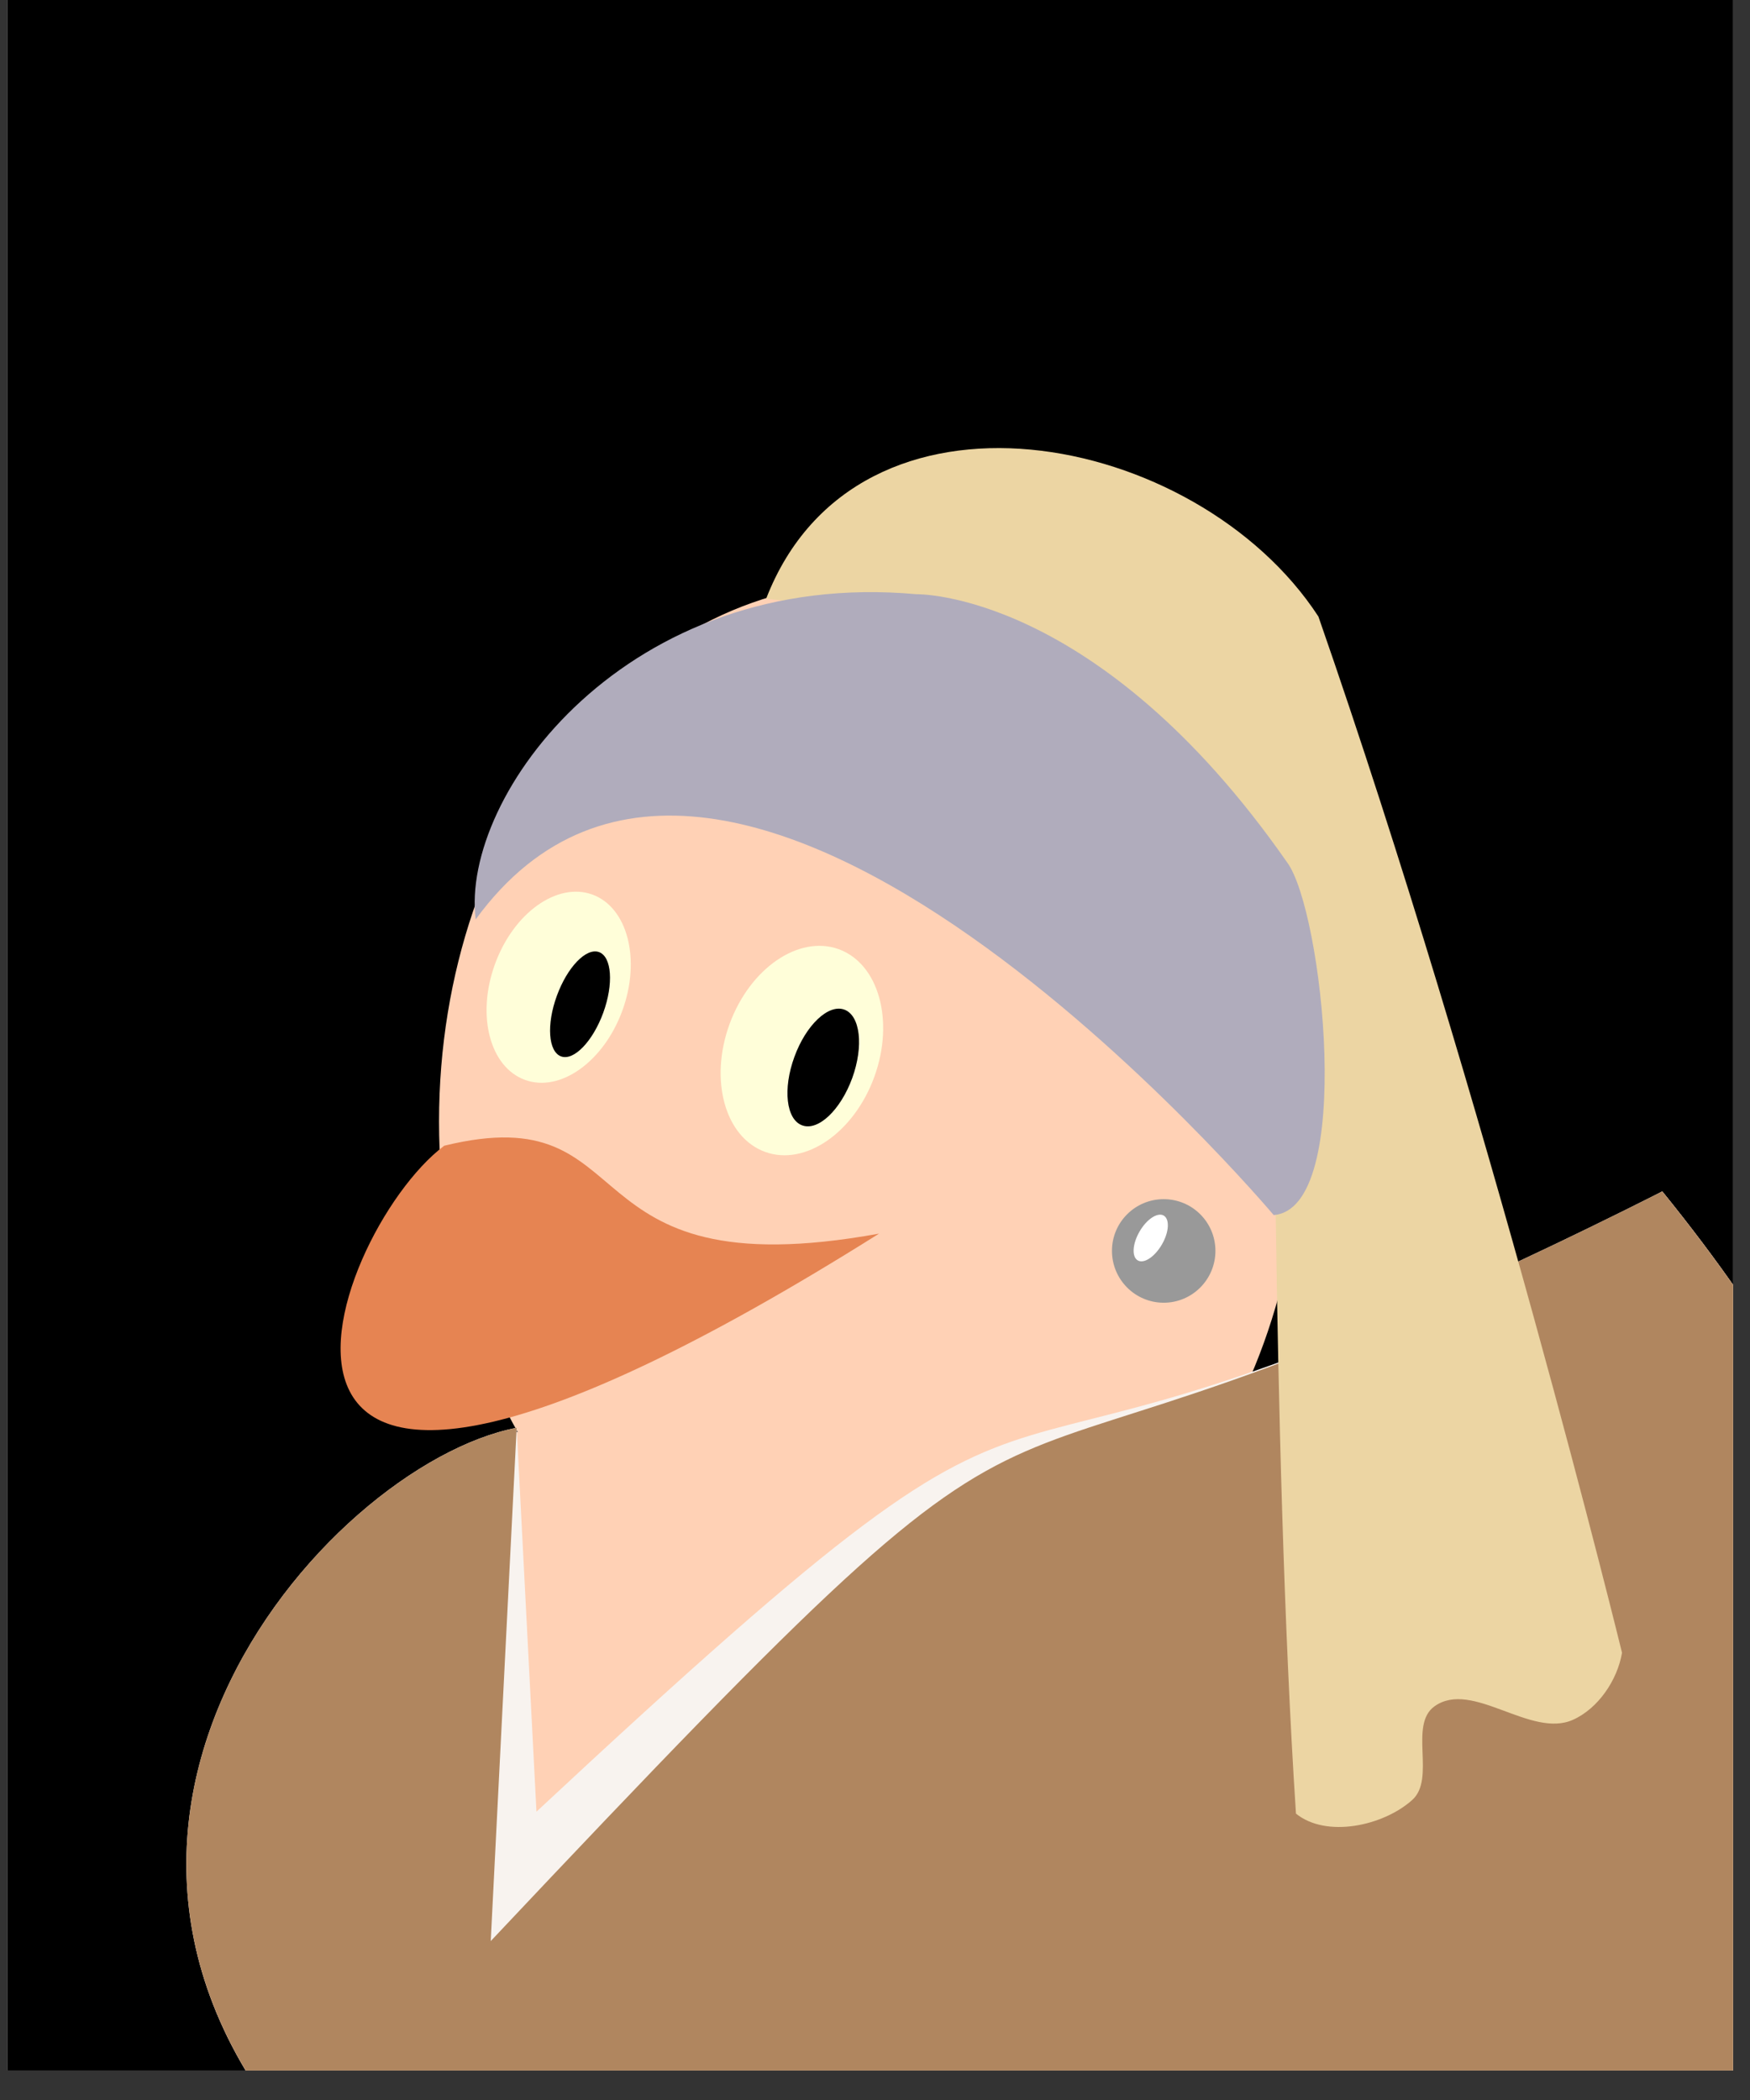 <?xml version="1.0" encoding="UTF-8"?>
<svg xmlns="http://www.w3.org/2000/svg" xmlns:xlink="http://www.w3.org/1999/xlink" width="56.693" height="68.032" viewBox="0 0 56.693 68.032">
<rect x="0" y="0" width="56.693" height="68.032" fill="#333333" stroke="none"/>
<defs>
<clipPath id="clip-0">
<path clip-rule="nonzero" d="M 0.246 0 L 56.145 0 L 56.145 67.078 L 0.246 67.078 Z M 0.246 0 "/>
</clipPath>
<clipPath id="clip-1">
<path clip-rule="nonzero" d="M 6 38 L 56.145 38 L 56.145 67.078 L 6 67.078 Z M 6 38 "/>
</clipPath>
<clipPath id="clip-2">
<path clip-rule="nonzero" d="M 6 38 L 56.145 38 L 56.145 67.078 L 6 67.078 Z M 6 38 "/>
</clipPath>
</defs>
<g clip-path="url(#clip-0)">
<path fill-rule="nonzero" fill="rgb(89.999%, 89.999%, 89.999%)" fill-opacity="1" d="M 0.246 67.078 L 56.145 67.078 L 56.145 0 L 0.246 0 Z M 0.246 67.078 "/>
<path fill-rule="nonzero" fill="rgb(0%, 0%, 0%)" fill-opacity="1" d="M 0.246 67.078 L 0.246 0 L 56.145 0 L 56.145 67.078 Z M 0.246 67.078 "/>
</g>
<g clip-path="url(#clip-1)">
<path fill-rule="nonzero" fill="rgb(100%, 81.96%, 70.979%)" fill-opacity="1" d="M 17.379 46.254 C 10.504 47.457 -0.453 59.895 11.117 70.961 C 22.719 82.031 83.059 74.621 53.852 38.598 C 29.258 51.816 37.699 39.715 17.379 46.254 Z M 17.379 46.254 "/>
</g>
<path fill-rule="nonzero" fill="rgb(100%, 81.96%, 70.979%)" fill-opacity="1" d="M 42.172 36.332 C 42.172 26.684 35.914 18.863 28.195 18.863 C 20.477 18.863 14.223 26.684 14.223 36.332 C 14.223 45.98 20.477 53.801 28.195 53.801 C 35.914 53.801 42.172 45.98 42.172 36.332 Z M 42.172 36.332 "/>
<path fill-rule="nonzero" fill="rgb(90.195%, 51.764%, 32.158%)" fill-opacity="1" d="M 14.391 37.117 C 21.012 35.496 18.16 41.84 28.477 39.965 C 5.359 54.5 10.559 39.992 14.391 37.117 Z M 14.391 37.117 "/>
<path fill-rule="nonzero" fill="rgb(100%, 99.234%, 85.001%)" fill-opacity="1" d="M 28.324 34.887 C 28.984 33.074 28.469 31.223 27.172 30.75 C 25.879 30.281 24.293 31.367 23.633 33.18 C 22.973 34.992 23.488 36.844 24.785 37.316 C 26.078 37.789 27.664 36.699 28.324 34.887 Z M 28.324 34.887 "/>
<path fill-rule="nonzero" fill="rgb(0%, 0%, 0%)" fill-opacity="1" d="M 27.609 34.926 C 27.984 33.891 27.871 32.898 27.352 32.707 C 26.836 32.52 26.109 33.207 25.734 34.242 C 25.355 35.277 25.469 36.27 25.988 36.457 C 26.508 36.648 27.23 35.961 27.609 34.926 Z M 27.609 34.926 "/>
<path fill-rule="nonzero" fill="rgb(100%, 99.234%, 85.001%)" fill-opacity="1" d="M 20.164 32.734 C 20.766 31.078 20.332 29.398 19.191 28.98 C 18.051 28.566 16.637 29.574 16.035 31.234 C 15.43 32.891 15.867 34.57 17.008 34.984 C 18.145 35.402 19.559 34.395 20.164 32.734 Z M 20.164 32.734 "/>
<path fill-rule="nonzero" fill="rgb(0%, 0%, 0%)" fill-opacity="1" d="M 19.543 32.809 C 19.883 31.875 19.82 30.996 19.406 30.844 C 18.992 30.695 18.379 31.328 18.039 32.262 C 17.699 33.191 17.762 34.07 18.176 34.223 C 18.59 34.375 19.203 33.738 19.543 32.809 Z M 19.543 32.809 "/>
<g clip-path="url(#clip-2)">
<path fill-rule="nonzero" fill="rgb(96.901%, 95.255%, 93.726%)" fill-opacity="1" d="M 16.738 46.254 C 10.504 47.457 -0.453 59.895 11.117 70.961 C 22.719 82.031 83.059 74.621 53.852 38.598 C 27.637 51.816 37.699 39.742 17.379 58.691 Z M 16.738 46.254 "/>
<path fill-rule="nonzero" fill="rgb(69.019%, 52.55%, 37.256%)" fill-opacity="1" d="M 16.738 46.254 C 10.504 47.457 -0.453 59.895 11.117 70.961 C 22.719 82.031 83.059 74.621 53.852 38.598 C 27.637 51.816 37.699 39.742 15.898 62.883 Z M 16.738 46.254 "/>
</g>
<path fill-rule="nonzero" fill="rgb(92.548%, 83.53%, 63.921%)" fill-opacity="1" d="M 24.82 19.395 C 35.008 20.508 38.176 23.949 41.262 28.801 C 41.262 28.801 41.195 46.73 41.984 58.754 C 42.965 59.551 44.805 59.156 45.746 58.316 C 46.527 57.625 45.625 55.883 46.473 55.277 C 47.695 54.406 49.586 56.328 50.957 55.715 C 51.777 55.348 52.398 54.426 52.547 53.543 C 52.547 53.543 48.203 35.75 42.711 19.973 C 38.766 13.922 27.766 11.797 24.82 19.395 Z M 24.82 19.395 "/>
<path fill-rule="nonzero" fill="rgb(69.019%, 67.45%, 73.723%)" fill-opacity="1" d="M 15.41 29.785 C 23.664 18.461 41.262 39.363 41.262 39.363 C 43.91 39.156 42.852 29.484 41.695 27.934 C 35.547 19.117 29.688 19.25 29.688 19.25 C 20.289 18.398 14.906 25.793 15.41 29.785 Z M 15.41 29.785 "/>
<path fill-rule="nonzero" fill="rgb(59.999%, 59.999%, 59.999%)" fill-opacity="1" d="M 39.375 40.523 C 39.375 39.598 38.625 38.848 37.699 38.848 C 36.773 38.848 36.023 39.598 36.023 40.523 C 36.023 41.449 36.773 42.203 37.699 42.203 C 38.625 42.203 39.375 41.449 39.375 40.523 Z M 39.375 40.523 "/>
<path fill-rule="nonzero" fill="rgb(100%, 100%, 100%)" fill-opacity="1" d="M 37.641 40.316 C 37.875 39.914 37.898 39.496 37.699 39.379 C 37.5 39.266 37.148 39.496 36.918 39.895 C 36.684 40.297 36.66 40.715 36.859 40.832 C 37.062 40.949 37.41 40.715 37.641 40.316 Z M 37.641 40.316 "/>
</svg>
